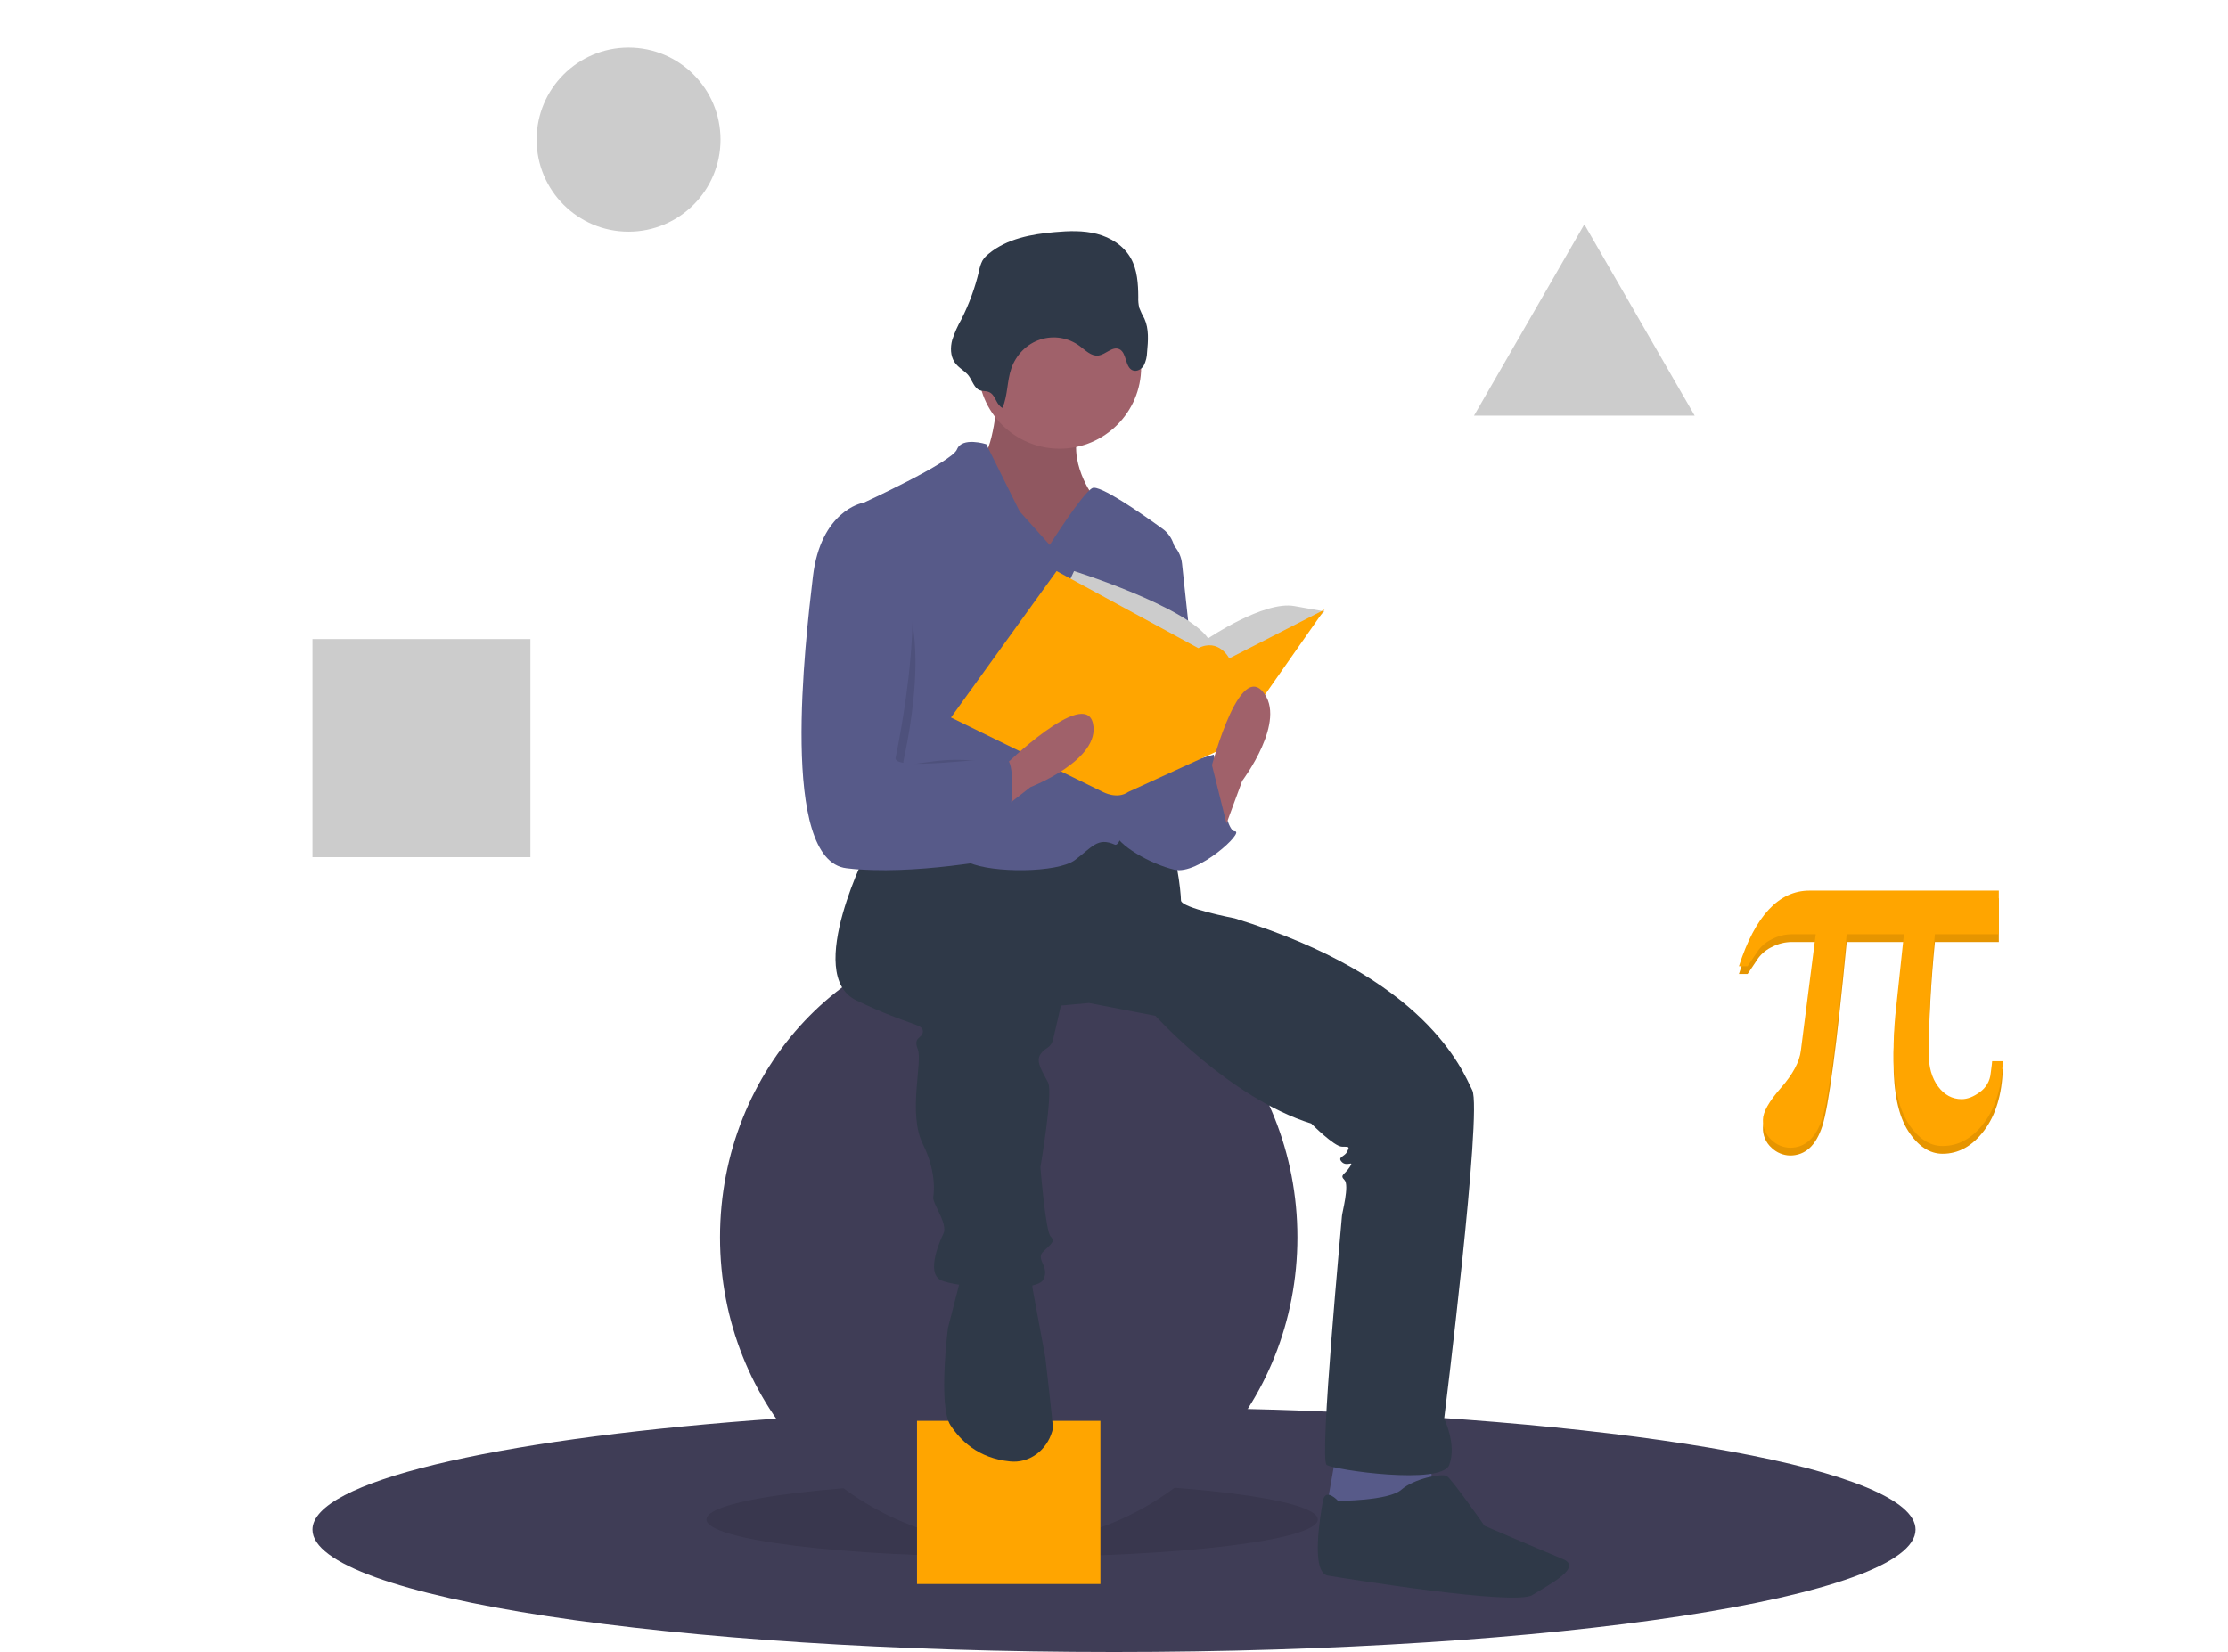 <svg width="387" height="287" viewBox="0 0 387 287" fill="none" xmlns="http://www.w3.org/2000/svg">
<g clip-path="url(#clip0_6_1414)">
<path d="M332.726 265.741C332.726 277.481 270.393 287 193.5 287C116.607 287 54.274 277.481 54.274 265.741C54.274 257.429 85.519 250.228 131.055 246.735C149.833 245.291 171.049 244.481 193.5 244.481C202.729 244.481 211.748 244.619 220.469 244.879C284.455 246.799 332.726 255.408 332.726 265.741Z" fill="#3F3D56"/>
<path opacity="0.1" d="M175.802 270.465C205.125 270.465 228.896 267.557 228.896 263.969C228.896 260.382 205.125 257.473 175.802 257.473C146.478 257.473 122.707 260.382 122.707 263.969C122.707 267.557 146.478 270.465 175.802 270.465Z" fill="black"/>
<path d="M175.212 268.103C202.906 268.103 225.357 244.308 225.357 214.955C225.357 185.602 202.906 161.807 175.212 161.807C147.518 161.807 125.067 185.602 125.067 214.955C125.067 244.308 147.518 268.103 175.212 268.103Z" fill="#3F3D56"/>
<path d="M191.14 246.844H159.283V275.189H191.14V246.844Z" fill="#FFA500"/>
<path d="M231.832 253.93L230.076 263.924L241.491 265.741L248.954 261.198L248.515 253.93H231.832Z" fill="#575A89"/>
<path d="M173.323 68.763C173.323 68.763 172.464 79.119 170.318 79.569C168.171 80.019 175.04 98.029 175.04 98.029H185.343L193.5 95.778L189.636 85.872C189.636 85.872 184.485 78.669 188.348 72.816C192.212 66.963 173.323 68.763 173.323 68.763Z" fill="#A0616A"/>
<path opacity="0.1" d="M173.323 68.763C173.323 68.763 172.464 79.119 170.318 79.569C168.171 80.019 175.04 98.029 175.04 98.029H185.343L193.5 95.778L189.636 85.872C189.636 85.872 184.485 78.669 188.348 72.816C192.212 66.963 173.323 68.763 173.323 68.763Z" fill="black"/>
<path d="M150.981 147.055C150.981 147.055 139.44 169.344 148.761 173.802C158.083 178.26 160.302 177.814 160.302 179.152C160.302 180.489 158.526 180.043 159.414 182.272C160.302 184.501 157.639 193.417 160.302 198.766C162.965 204.116 162.077 208.128 162.077 208.128C162.077 208.128 162.077 208.574 162.965 210.357C163.853 212.14 164.297 213.477 163.853 214.369C163.409 215.26 160.746 221.056 163.409 222.393C166.072 223.73 179.832 224.622 181.163 222.393C182.495 220.164 179.832 218.827 181.163 217.489C182.495 216.152 183.383 215.706 182.495 214.815C181.607 213.923 180.72 202.778 180.72 202.778C180.72 202.778 182.939 189.85 182.051 188.067C181.163 186.284 179.832 184.501 180.72 183.164C181.607 181.826 182.495 182.272 182.939 180.489C183.383 178.706 184.271 174.694 184.271 174.694L189.153 174.248L200.693 176.477C200.693 176.477 213.565 190.742 227.769 195.2C227.769 195.2 231.764 199.212 233.095 199.212C234.427 199.212 234.427 199.212 233.983 200.104C233.539 200.995 232.208 200.995 233.095 201.887C233.983 202.778 235.315 201.441 234.427 202.778C233.539 204.116 232.652 204.116 233.539 205.007C234.427 205.899 233.095 210.803 233.095 211.248C233.095 211.694 229.101 253.598 230.432 254.49C231.764 255.381 250.406 258.056 251.738 254.49C253.069 250.924 250.85 246.466 250.85 246.466C250.85 246.466 257.508 192.971 255.733 189.405C253.957 185.838 247.743 169.79 214.453 159.537C214.453 159.537 205.132 157.754 205.132 156.416C205.132 155.079 204.244 146.609 202.469 146.163C200.693 145.717 190.485 145.272 190.485 145.272L177.613 149.284L159.858 146.163L150.981 147.055Z" fill="#2F3948"/>
<path d="M166.829 222.268L164.66 230.714C164.66 230.714 162.925 244.321 165.094 247.605C166.798 250.185 169.84 253.344 175.482 253.898C177.063 254.055 178.646 253.624 179.97 252.675C181.293 251.727 182.278 250.318 182.761 248.682C182.826 248.486 182.866 248.282 182.881 248.074C182.881 247.136 181.579 235.875 181.579 235.875L179.41 224.145L178.977 220.86L166.829 222.268Z" fill="#2F3948"/>
<path d="M232.424 260.744C232.424 260.744 230.231 258.339 229.793 260.744C229.354 263.149 227.6 273.251 230.67 273.732C233.739 274.213 263.117 279.023 266.186 277.099C269.255 275.175 274.955 272.289 271.448 270.846C267.94 269.403 257.855 265.073 257.855 265.073C257.855 265.073 252.155 256.896 251.278 256.415C250.401 255.934 245.578 256.896 243.385 258.82C241.193 260.744 232.424 260.744 232.424 260.744Z" fill="#2F3948"/>
<path d="M184.061 77.951C191.88 77.951 198.219 71.605 198.219 63.778C198.219 55.95 191.88 49.605 184.061 49.605C176.241 49.605 169.902 55.95 169.902 63.778C169.902 71.605 176.241 77.951 184.061 77.951Z" fill="#A0616A"/>
<path d="M182.333 94.675L177.109 88.84L171.318 77.17C171.318 77.17 167.096 75.824 166.225 78.068C165.354 80.312 149.681 87.493 149.681 87.493C149.681 87.493 153.599 125.196 151.858 128.786C150.116 132.377 147.069 146.74 149.681 148.087C152.293 149.433 164.483 148.087 168.402 149.882C172.32 151.677 183.639 151.677 186.687 149.433C189.735 147.189 190.605 145.393 193.653 146.74C196.247 147.886 202.313 108.696 204.059 97.017C204.206 96.036 204.084 95.033 203.706 94.12C203.328 93.207 202.71 92.421 201.922 91.851C198.016 89.026 190.98 84.158 189.735 84.8C187.993 85.698 182.333 94.675 182.333 94.675Z" fill="#575A89"/>
<path d="M201.437 93.305C202.459 93.57 203.379 94.154 204.072 94.979C204.766 95.803 205.2 96.828 205.316 97.917L208.838 130.85C208.838 130.85 200.13 150.302 195.776 137.183C191.423 124.065 201.437 93.305 201.437 93.305Z" fill="#575A89"/>
<path d="M200.817 133.955L210.835 131.099C210.835 131.099 212.656 144.429 214.478 144.429C216.299 144.429 208.103 152.047 204.005 151.095C199.907 150.142 193.987 146.81 193.532 144.429C193.077 142.049 197.63 132.051 197.63 132.051L200.817 133.955Z" fill="#575A89"/>
<path d="M174.129 70.864C175.059 68.719 174.898 66.217 175.667 64.004C176.079 62.818 176.748 61.748 177.621 60.878C178.494 60.007 179.548 59.359 180.7 58.985C181.853 58.611 183.072 58.52 184.264 58.719C185.455 58.919 186.586 59.404 187.569 60.136C188.559 60.873 189.551 61.91 190.759 61.769C192.06 61.617 193.221 60.1 194.417 60.656C195.743 61.273 195.385 63.756 196.728 64.33C197.435 64.632 198.271 64.167 198.679 63.492C199.035 62.782 199.23 61.996 199.247 61.195C199.432 59.227 199.599 57.144 198.783 55.36C198.439 54.755 198.14 54.124 197.887 53.472C197.744 52.864 197.687 52.236 197.717 51.611C197.709 49.297 197.548 46.884 196.434 44.885C195.198 42.666 192.913 41.248 190.529 40.629C188.145 40.01 185.647 40.105 183.2 40.321C179.153 40.679 174.934 41.447 171.746 44.075C171.313 44.406 170.94 44.816 170.645 45.284C170.365 45.841 170.168 46.439 170.059 47.057C169.369 49.99 168.336 52.823 166.982 55.492C166.331 56.623 165.798 57.825 165.394 59.075C165.056 60.347 165.079 61.795 165.787 62.888C166.363 63.777 167.284 64.251 168.008 64.978C168.725 65.699 169.06 67.085 169.854 67.63C170.548 68.107 171.378 67.771 172.086 68.275C172.994 68.924 173.059 70.345 174.129 70.864Z" fill="#2F3948"/>
<path d="M185.241 102.015L186.56 99.21C186.56 99.21 205.901 105.287 209.857 110.898C209.857 110.898 219.527 104.352 224.802 105.287L230.077 106.222L213.813 121.65L193.153 119.78L185.241 102.015Z" fill="#CCCCCC"/>
<path d="M183.532 99.21L165.183 124.648L191.587 137.59C191.587 137.59 194.056 138.929 195.955 137.59L213.517 129.557L230.076 105.904L213.517 114.383C213.517 114.383 211.727 110.813 208.146 112.598L183.532 99.21Z" fill="#FFA500"/>
<path d="M212.229 145.272L215.765 135.665C215.765 135.665 223.721 125.144 219.301 120.112C214.881 115.08 210.019 134.75 210.019 134.75L212.229 145.272Z" fill="#A0616A"/>
<path d="M171.082 142.909L178.987 136.742C178.987 136.742 191.264 132.008 189.846 125.675C188.428 119.342 174.349 133.146 174.349 133.146L171.082 142.909Z" fill="#A0616A"/>
<path opacity="0.1" d="M151.246 98.605H150.792C150.792 98.605 143.763 90.355 142.403 101.504C141.042 112.653 136.508 149.667 148.298 151.005C160.088 152.343 168.478 145.431 168.478 145.431C168.478 145.431 177.094 132.498 173.919 132.498C172.384 132.498 168.206 131.819 164.396 132.052C160.332 132.3 156.68 133.426 156.914 132.275C157.368 130.045 163.943 101.727 151.246 98.605Z" fill="black"/>
<path d="M151.522 88.312L149.727 87.399C149.727 87.399 142.548 88.768 141.202 100.178C139.856 111.587 135.369 149.467 147.035 150.836C158.701 152.205 174.406 149.01 174.406 149.01C174.406 149.01 177.547 131.668 174.406 131.668C171.265 131.668 155.112 133.95 155.56 131.668C156.009 129.386 164.086 91.507 151.522 88.312Z" fill="#575A89"/>
<path d="M205.299 140.064L210.358 132.28L213.558 145.13L205.299 148.815V140.064Z" fill="#575A89"/>
<path d="M109.181 40.245C118.002 40.245 125.153 33.086 125.153 24.256C125.153 15.426 118.002 8.267 109.181 8.267C100.361 8.267 93.21 15.426 93.21 24.256C93.21 33.086 100.361 40.245 109.181 40.245Z" fill="#CCCCCC"/>
<path d="M92.132 111.021H54.274V148.919H92.132V111.021Z" fill="#CCCCCC"/>
<path d="M275.197 38.975L284.779 55.59L294.361 72.204H275.197H256.033L265.615 55.59L275.197 38.975Z" fill="#CCCCCC"/>
<path d="M347.882 185.708C347.738 190.16 346.655 193.729 344.633 196.414C342.61 199.099 340.207 200.442 337.424 200.442C335.157 200.442 333.171 199.128 331.464 196.5C329.757 193.872 328.903 189.829 328.903 184.372C328.903 183.166 328.932 182.017 328.989 180.926C329.046 179.835 329.118 178.801 329.204 177.824L330.711 163.65H320.769C319.048 181.572 317.635 192.235 316.53 195.638C315.426 199.042 313.554 200.744 310.914 200.744C309.723 200.714 308.586 200.238 307.73 199.408C307.233 198.968 306.84 198.422 306.58 197.811C306.319 197.2 306.198 196.539 306.223 195.875C306.223 194.555 307.263 192.709 309.343 190.339C311.423 187.97 312.578 185.808 312.808 183.855L315.39 163.65H311.216C310.039 163.657 308.881 163.945 307.837 164.49C306.877 164.931 306.041 165.605 305.406 166.45L303.555 169.207H302.049C303.454 164.842 305.183 161.561 307.235 159.363C309.286 157.166 311.645 156.067 314.314 156.067H347.194V163.65H336.09C335.746 167.096 335.481 170.543 335.294 173.99C335.107 177.436 335.014 180.897 335.014 184.372C335.014 186.728 335.56 188.638 336.65 190.102C337.74 191.567 339.103 192.3 340.738 192.3C341.742 192.3 342.796 191.89 343.901 191.072C344.426 190.703 344.865 190.226 345.188 189.672C345.511 189.118 345.711 188.5 345.773 187.862C345.859 187.231 345.924 186.735 345.967 186.376C346.01 186.017 346.032 185.794 346.032 185.708L347.882 185.708Z" fill="#FFA500"/>
<path opacity="0.1" d="M347.882 185.708C347.738 190.16 346.655 193.729 344.633 196.414C342.61 199.099 340.207 200.442 337.424 200.442C335.157 200.442 333.171 199.128 331.464 196.5C329.757 193.872 328.903 189.829 328.903 184.372C328.903 183.166 328.932 182.017 328.989 180.926C329.046 179.835 329.118 178.801 329.204 177.824L330.711 163.65H320.769C319.048 181.572 317.635 192.235 316.53 195.638C315.426 199.042 313.554 200.744 310.914 200.744C309.723 200.714 308.586 200.238 307.73 199.408C307.233 198.968 306.84 198.422 306.58 197.811C306.319 197.2 306.198 196.539 306.223 195.875C306.223 194.555 307.263 192.709 309.343 190.339C311.423 187.97 312.578 185.808 312.808 183.855L315.39 163.65H311.216C310.039 163.657 308.881 163.945 307.837 164.49C306.877 164.931 306.041 165.605 305.406 166.45L303.555 169.207H302.049C303.454 164.842 305.183 161.561 307.235 159.363C309.286 157.166 311.645 156.067 314.314 156.067H347.194V163.65H336.09C335.746 167.096 335.481 170.543 335.294 173.99C335.107 177.436 335.014 180.897 335.014 184.372C335.014 186.728 335.56 188.638 336.65 190.102C337.74 191.567 339.103 192.3 340.738 192.3C341.742 192.3 342.796 191.89 343.901 191.072C344.426 190.703 344.865 190.226 345.188 189.672C345.511 189.118 345.711 188.5 345.773 187.862C345.859 187.231 345.924 186.735 345.967 186.376C346.01 186.017 346.032 185.794 346.032 185.708L347.882 185.708Z" fill="black"/>
<path d="M347.882 184.361C347.738 188.813 346.655 192.382 344.633 195.067C342.61 197.752 340.207 199.095 337.424 199.095C335.157 199.095 333.171 197.781 331.464 195.153C329.757 192.525 328.903 188.482 328.903 183.025C328.903 181.819 328.932 180.67 328.989 179.579C329.046 178.487 329.118 177.453 329.204 176.477L330.711 162.303H320.769C319.048 180.225 317.635 190.888 316.53 194.291C315.426 197.695 313.554 199.396 310.914 199.397C309.723 199.367 308.586 198.891 307.73 198.061C307.233 197.62 306.84 197.075 306.58 196.464C306.319 195.853 306.198 195.192 306.223 194.528C306.223 193.208 307.263 191.362 309.343 188.992C311.423 186.623 312.578 184.461 312.808 182.508L315.39 162.303H311.216C310.039 162.31 308.881 162.598 307.837 163.143C306.877 163.584 306.041 164.258 305.406 165.103L303.555 167.86H302.049C303.454 163.495 305.183 160.213 307.235 158.016C309.286 155.819 311.645 154.72 314.314 154.72H347.194V162.303H336.09C335.746 165.749 335.481 169.196 335.294 172.642C335.107 176.089 335.014 179.55 335.014 183.025C335.014 185.381 335.56 187.291 336.65 188.755C337.74 190.22 339.103 190.952 340.738 190.952C341.742 190.952 342.796 190.543 343.901 189.724C344.426 189.356 344.865 188.879 345.188 188.325C345.511 187.771 345.711 187.153 345.773 186.515C345.859 185.883 345.924 185.388 345.967 185.029C346.01 184.67 346.032 184.447 346.032 184.361H347.882Z" fill="#FFA500"/>
</g>
<defs>
<clipPath id="clip0_6_1414">
<rect width="387" height="287" fill="white"/>
</clipPath>
</defs>
</svg>
